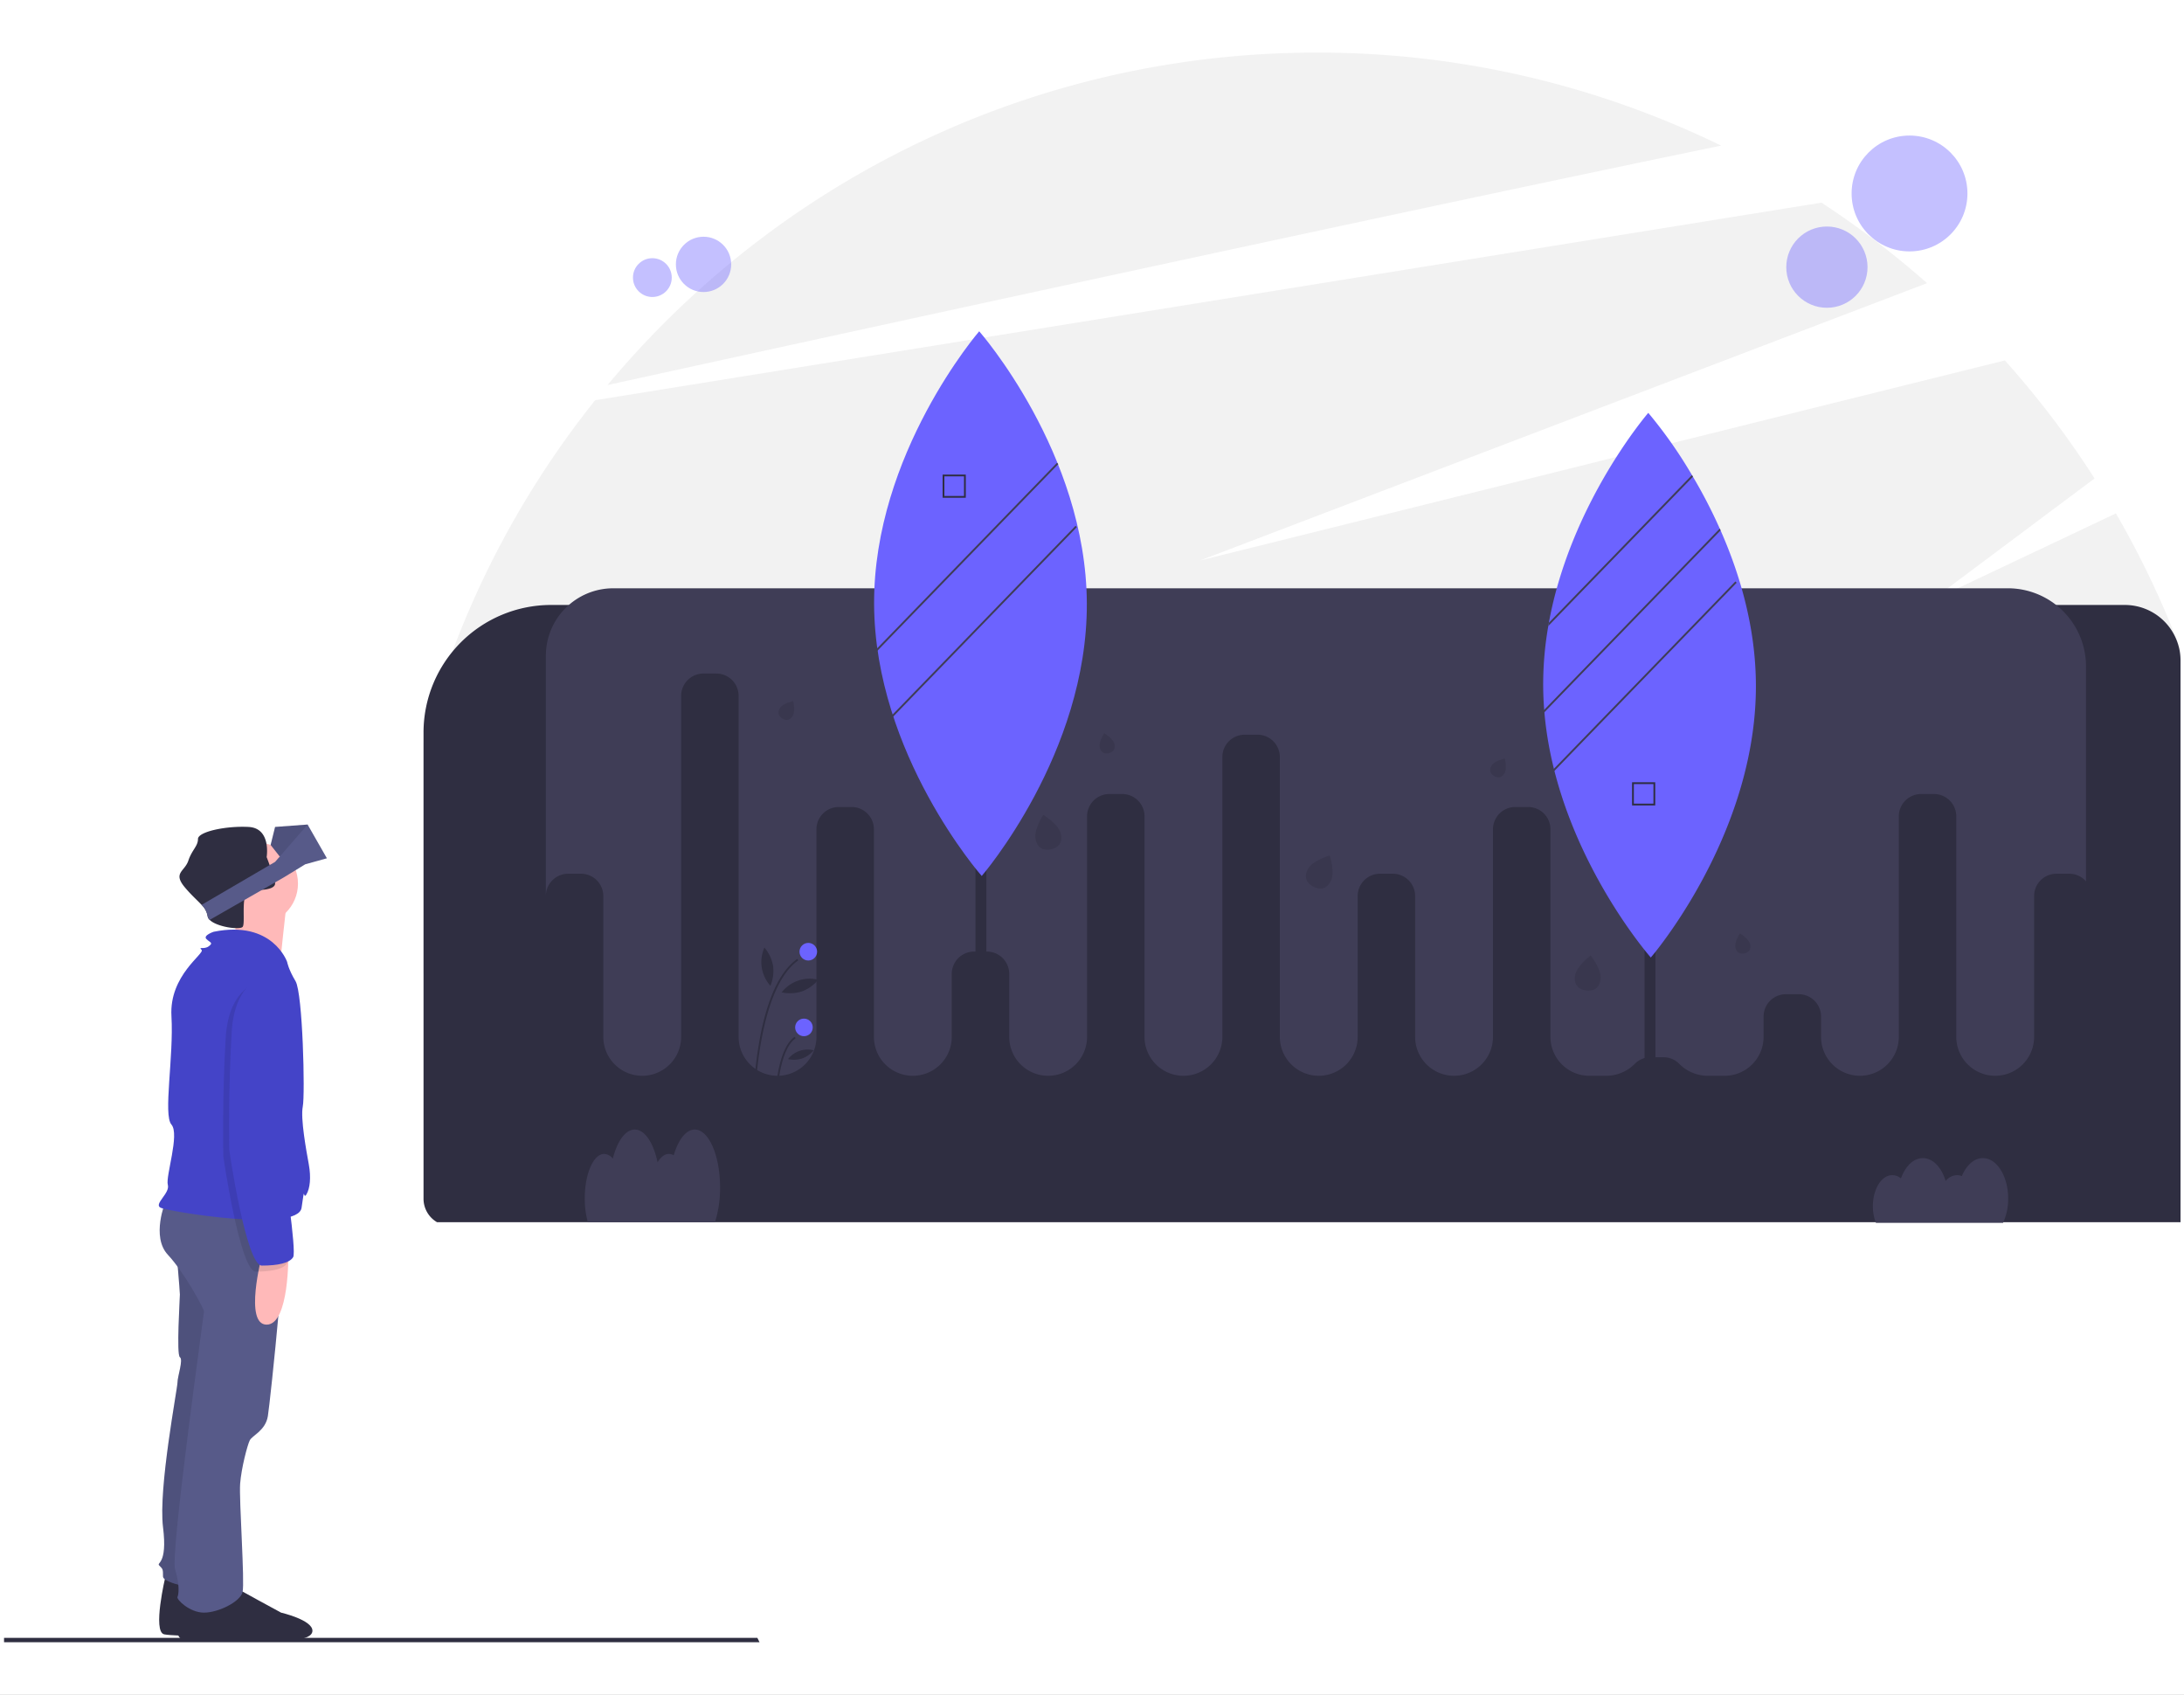 <svg xmlns="http://www.w3.org/2000/svg" xmlns:xlink="http://www.w3.org/1999/xlink" width="1080" height="838" viewBox="0 0 1080 838">
  <rect x="0" y="0" width="1080" height="838" fill="#808080" stroke="none"/>
  <defs>
    <clipPath id="clip-swiperFourGraphic">
      <rect width="1080" height="838"/>
    </clipPath>
  </defs>
  <g id="swiperFourGraphic" clip-path="url(#clip-swiperFourGraphic)">
    <rect width="1080" height="838" fill="#fff"/>
    <g id="Group_160" data-name="Group 160" transform="translate(2 26.001)">
      <path id="Path_471" data-name="Path 471" d="M1164.347,377.4V537.765H295.5V423.523a454.249,454.249,0,0,1,84.878-169.379L986.8,156.462A458.584,458.584,0,0,1,1039,196.257L679.515,333.384l397.974-98.918a457.929,457.929,0,0,1,44.35,58.354l-81.22,60.727,91.77-43.433a456.7,456.7,0,0,1,22.977,45.266Q1160.133,366.255,1164.347,377.4Z" transform="translate(-88.063 -82.262)" fill="#f2f2f2"/>
      <path id="Path_472" data-name="Path 472" d="M929.955,134.145a454.561,454.561,0,0,0-199.911-46c-140.986,0-267.035,63.929-350.756,164.374C522.654,221.1,772.265,166.725,929.955,134.145Z" transform="translate(-80.852 -88.141)" fill="#f2f2f2"/>
      <path id="Path_473" data-name="Path 473" d="M1164.347,367.168V644.815H302.19A13.43,13.43,0,0,1,295.5,633.2V402.71a63.084,63.084,0,0,1,63.1-63.092H1136.8a27.552,27.552,0,0,1,27.551,27.548Z" transform="translate(-88.063 -66.5)" fill="#2f2e41"/>
      <path id="Path_474" data-name="Path 474" d="M1022.322,611.429c0-11.036-5.6-19.983-12.508-19.983-4.342,0-8.166,3.536-10.409,8.9a6.274,6.274,0,0,0-2.391-.479,7.494,7.494,0,0,0-5.6,2.885c-2.022-6.691-6.308-11.307-11.271-11.307-4.639,0-8.686,4.038-10.845,10.032a6.834,6.834,0,0,0-4.281-1.61c-5.3,0-9.6,6.866-9.6,15.336a22.348,22.348,0,0,0,1.513,8.258h62.87A28.42,28.42,0,0,0,1022.322,611.429Z" transform="translate(-31.272 -44.828)" fill="#3f3d56"/>
      <path id="Path_475" data-name="Path 475" d="M435.823,607.04c0-15.8-5.6-28.6-12.509-28.6-4.342,0-8.166,5.061-10.408,12.741a4.7,4.7,0,0,0-2.391-.686c-2.091,0-4.024,1.534-5.6,4.129-2.022-9.577-6.309-16.184-11.271-16.184-4.64,0-8.686,5.78-10.846,14.359a5.809,5.809,0,0,0-4.281-2.3c-5.3,0-9.6,9.828-9.6,21.951a44.42,44.42,0,0,0,1.512,11.819H433.3a55.964,55.964,0,0,0,2.523-17.222Z" transform="translate(-81.745 -45.947)" fill="#3f3d56"/>
      <path id="Path_476" data-name="Path 476" d="M362.195,473.165h6.415a11.03,11.03,0,0,1,11,11v69.654a19.247,19.247,0,0,0,19.247,19.246h0A19.247,19.247,0,0,0,418.1,553.817V385.18a11.03,11.03,0,0,1,11-11h6.416a11.03,11.03,0,0,1,11,11V553.818a19.247,19.247,0,0,0,19.247,19.247h0a19.247,19.247,0,0,0,19.247-19.247V451.169a11.03,11.03,0,0,1,11-11h6.416a11.03,11.03,0,0,1,11,11V553.818a19.247,19.247,0,0,0,19.247,19.247h0a19.247,19.247,0,0,0,19.247-19.247V522.656a11.03,11.03,0,0,1,11-11h6.416a11.03,11.03,0,0,1,11,11v31.161a19.247,19.247,0,0,0,19.247,19.247h0a19.247,19.247,0,0,0,19.246-19.247V444.753a11.03,11.03,0,0,1,11-11h6.416a11.031,11.031,0,0,1,11,11V553.818a19.247,19.247,0,0,0,19.247,19.247h0a19.247,19.247,0,0,0,19.247-19.247V415.425a11.03,11.03,0,0,1,11-11h6.415a11.03,11.03,0,0,1,11,11V553.818a19.247,19.247,0,0,0,19.247,19.247h0a19.247,19.247,0,0,0,19.246-19.247V484.164a11.03,11.03,0,0,1,11-11h6.415a11.031,11.031,0,0,1,11,11v69.654a19.247,19.247,0,0,0,19.247,19.246h0a19.247,19.247,0,0,0,19.247-19.246V451.169a11.03,11.03,0,0,1,11-11h6.416a11.03,11.03,0,0,1,11,11V553.818a19.247,19.247,0,0,0,19.247,19.247h8.591a19.881,19.881,0,0,0,13.94-5.979,10.937,10.937,0,0,1,7.714-3.187h6.416a10.936,10.936,0,0,1,7.714,3.186,19.88,19.88,0,0,0,13.94,5.978h8.591a19.247,19.247,0,0,0,19.247-19.247V543.736a11.03,11.03,0,0,1,11-11h6.416a11.03,11.03,0,0,1,11,11v10.082A19.247,19.247,0,0,0,1001,573.064h0a19.246,19.246,0,0,0,19.246-19.247V444.753a11.031,11.031,0,0,1,11-11h6.415a11.03,11.03,0,0,1,11,11V553.817a19.247,19.247,0,0,0,19.247,19.246h0a19.246,19.246,0,0,0,19.247-19.246V484.163a11.031,11.031,0,0,1,11-11h6.415a10.97,10.97,0,0,1,8.249,3.76V370.679a38.655,38.655,0,0,0-38.656-38.655H384.529A33.334,33.334,0,0,0,351.2,365.357V484.164A11.031,11.031,0,0,1,362.195,473.165Z" transform="translate(-83.27 -67.153)" fill="#3f3d56"/>
      <rect id="Rectangle_1100" data-name="Rectangle 1100" width="5.384" height="212.679" transform="translate(811.23 285.439)" fill="#2f2e41"/>
      <path id="Path_477" data-name="Path 477" d="M910.493,386.573c.3,65.008-39.639,119.439-49.693,132.105-1.457,1.824-2.282,2.786-2.282,2.786s-1.146-1.3-3.1-3.758C844.89,504.481,810.851,457.712,805.9,400.2c-.037-.4-.073-.806-.1-1.21q-.467-5.9-.5-11.942a167.733,167.733,0,0,1,2.529-29.475c.082-.541.183-1.072.275-1.613,10.814-59.435,49.17-103.8,49.17-103.8a225.421,225.421,0,0,1,21.6,30.758c.166.275.33.55.486.825a251.514,251.514,0,0,1,13.262,25.635c.147.3.275.6.4.907C902.594,331.94,910.366,358.216,910.493,386.573Z" transform="translate(-44.19 -74.026)" fill="#6c63ff"/>
      <rect id="Rectangle_1101" data-name="Rectangle 1101" width="5.384" height="212.679" transform="translate(480.372 245.113)" fill="#2f2e41"/>
      <path id="Path_478" data-name="Path 478" d="M605.854,349.438c.343,74.368-51.979,134.9-51.979,134.9S501,424.291,500.654,349.923s51.979-134.9,51.979-134.9S605.512,275.07,605.854,349.438Z" transform="translate(-70.408 -77.222)" fill="#6c63ff"/>
      <path id="Path_479" data-name="Path 479" d="M464.147,390.744c-1.486,2.371-3.415,2.315-5.153,1.225s-2.629-2.8-1.143-5.172,6.525-3.413,6.525-3.413S465.634,388.373,464.147,390.744Z" transform="translate(-74.156 -62.733)" opacity="0.1"/>
      <path id="Path_480" data-name="Path 480" d="M788.2,416.9c-1.487,2.371-3.415,2.315-5.154,1.225s-2.629-2.8-1.143-5.172,6.525-3.413,6.525-3.413S789.685,414.533,788.2,416.9Z" transform="translate(-46.268 -60.482)" opacity="0.1"/>
      <path id="Path_481" data-name="Path 481" d="M610.651,403.345c.625,2.727-.778,4.051-2.778,4.51s-3.84-.122-4.465-2.849,2.2-7.027,2.2-7.027S610.026,400.618,610.651,403.345Z" transform="translate(-61.572 -61.477)" opacity="0.1"/>
      <path id="Path_482" data-name="Path 482" d="M900.1,494.485c.626,2.727-.777,4.051-2.777,4.51s-3.84-.121-4.466-2.849,2.2-7.027,2.2-7.027S899.478,491.757,900.1,494.485Z" transform="translate(-36.663 -53.634)" opacity="0.1"/>
      <path id="Path_483" data-name="Path 483" d="M586.653,444.441c1.075,4.687-1.336,6.963-4.774,7.752s-6.6-.209-7.675-4.9,3.782-12.078,3.782-12.078S585.577,439.753,586.653,444.441Z" transform="translate(-64.091 -58.272)" opacity="0.1"/>
      <path id="Path_484" data-name="Path 484" d="M709.572,466.317c-2.254,4.248-5.566,4.392-8.682,2.739s-4.854-4.476-2.6-8.724,10.762-6.66,10.762-6.66S711.826,462.068,709.572,466.317Z" transform="translate(-53.487 -56.684)" opacity="0.1"/>
      <path id="Path_485" data-name="Path 485" d="M832.454,510.884c-.627,4.768-3.68,6.061-7.177,5.6s-6.112-2.5-5.486-7.265,7.754-10,7.754-10S833.081,506.116,832.454,510.884Z" transform="translate(-42.951 -52.765)" opacity="0.1"/>
      <rect id="Rectangle_1102" data-name="Rectangle 1102" width="130.604" height="0.917" transform="matrix(0.696, -0.718, 0.718, 0.696, 429.791, 296.6)" fill="#3f3d56"/>
      <rect id="Rectangle_1103" data-name="Rectangle 1103" width="130.604" height="0.917" transform="matrix(0.696, -0.718, 0.718, 0.696, 438.956, 327.761)" fill="#3f3d56"/>
      <path id="Path_486" data-name="Path 486" d="M879.16,281.3l-71.533,73.834c.083-.541.184-1.072.275-1.613l70.773-73.045C878.839,280.754,879,281.029,879.16,281.3Z" transform="translate(-43.99 -71.589)" fill="#3f3d56"/>
      <rect id="Rectangle_1104" data-name="Rectangle 1104" width="130.604" height="0.917" transform="translate(765.268 355.291) rotate(-45.909)" fill="#3f3d56"/>
      <path id="Path_487" data-name="Path 487" d="M893.132,305.749l-87.123,89.918-1.292,1.338-.66-.642,1.852-1.906,86.82-89.616C892.876,305.144,893,305.447,893.132,305.749Z" transform="translate(-44.297 -69.492)" fill="#3f3d56"/>
      <path id="Path_488" data-name="Path 488" d="M543.309,291.718H531.848v-11.46h11.461Zm-10.579-.882h9.7v-9.7h-9.7Z" transform="translate(-67.723 -71.608)" fill="#2f2e41"/>
      <path id="Path_489" data-name="Path 489" d="M857.233,431.8H845.772V420.342h11.461Zm-10.58-.882h9.7v-9.7h-9.7Z" transform="translate(-40.707 -59.553)" fill="#2f2e41"/>
      <circle id="Ellipse_53" data-name="Ellipse 53" cx="13.674" cy="13.674" r="13.674" transform="translate(332.229 91.047)" fill="#6c63ff" opacity="0.4"/>
      <circle id="Ellipse_54" data-name="Ellipse 54" cx="9.592" cy="9.592" r="9.592" transform="translate(311.002 101.66)" fill="#6c63ff" opacity="0.4"/>
      <circle id="Ellipse_55" data-name="Ellipse 55" cx="28.639" cy="28.639" r="28.639" transform="translate(913.633 41.022)" fill="#6c63ff" opacity="0.4"/>
      <circle id="Ellipse_56" data-name="Ellipse 56" cx="20.09" cy="20.09" r="20.09" transform="translate(881.323 85.998)" fill="#6c63ff" opacity="0.4"/>
      <path id="Path_490" data-name="Path 490" d="M446.572,569.452l-.871-.017a201.913,201.913,0,0,1,3.09-28.85c3.764-20.4,10.023-33.8,18.6-39.829l.5.712C447.852,515.541,446.582,568.914,446.572,569.452Z" transform="translate(-75.137 -52.632)" fill="#2f2e41"/>
      <path id="Path_491" data-name="Path 491" d="M456.59,566.192l-.871-.017c.019-.964.563-23.683,9.507-29.962l.5.713C457.144,542.951,456.594,565.96,456.59,566.192Z" transform="translate(-74.275 -49.581)" fill="#2f2e41"/>
      <circle id="Ellipse_57" data-name="Ellipse 57" cx="4.352" cy="4.352" r="4.352" transform="translate(393.357 440.21)" fill="#6c63ff"/>
      <circle id="Ellipse_58" data-name="Ellipse 58" cx="4.352" cy="4.352" r="4.352" transform="translate(391.202 477.639)" fill="#6c63ff"/>
      <path id="Path_492" data-name="Path 492" d="M455.113,504.6a19.336,19.336,0,0,1-1.314,9.9,17.618,17.618,0,0,1-2.962-18.919A19.332,19.332,0,0,1,455.113,504.6Z" transform="translate(-74.826 -53.078)" fill="#2f2e41"/>
      <path id="Path_493" data-name="Path 493" d="M468.544,516.07a19.337,19.337,0,0,1-9.975.431,17.619,17.619,0,0,1,18.114-6.213A19.338,19.338,0,0,1,468.544,516.07Z" transform="translate(-74.03 -51.857)" fill="#2f2e41"/>
      <path id="Path_494" data-name="Path 494" d="M468.455,546.441a13.551,13.551,0,0,1-6.992.3,12.35,12.35,0,0,1,12.7-4.355A13.549,13.549,0,0,1,468.455,546.441Z" transform="translate(-73.78 -49.081)" fill="#2f2e41"/>
      <path id="Path_495" data-name="Path 495" d="M373.6,723.889H0v-2.172H372.518Z" transform="translate(0 62.11)" fill="#2f2e41"/>
      <path id="Path_496" data-name="Path 496" d="M178.231,781.92s-6.554,27.408-.6,28.6,35.154.807,42.3,2,22.046-.807,22.046-6.17-15.492-8.937-15.492-8.937S204.447,785.5,203.851,784.9,178.231,781.92,178.231,781.92Z" transform="translate(-98.421 -28.436)" fill="#2f2e41"/>
      <path id="Path_497" data-name="Path 497" d="M183.611,633.481s1.787,20.258,1.787,22.046-1.787,29.791,0,30.983-1.192,9.533-1.192,12.512-9.533,52.433-7.15,71.5-3.575,17.279-1.788,19.065,1.788,1.788,1.788,5.363,19.067,6.555,19.067,6.555l20.854-131.678L206.252,630.5Z" transform="translate(-98.439 -41.466)" fill="#575a89"/>
      <path id="Path_498" data-name="Path 498" d="M183.611,633.481s1.787,20.258,1.787,22.046-1.787,29.791,0,30.983-1.192,9.533-1.192,12.512-9.533,52.433-7.15,71.5-3.575,17.279-1.788,19.065,1.788,1.788,1.788,5.363,19.067,6.555,19.067,6.555l20.854-131.678L206.252,630.5Z" transform="translate(-98.439 -41.466)" opacity="0.1"/>
      <path id="Path_499" data-name="Path 499" d="M185.876,789.843s-5.958,21.449,0,22.641,35.154-1.365,42.3-.173,22.046,1.365,22.046-4-15.491-8.937-15.491-8.937-22.046-11.917-22.642-12.513S185.876,789.843,185.876,789.843Z" transform="translate(-97.725 -28.016)" fill="#2f2e41"/>
      <path id="Path_500" data-name="Path 500" d="M178.211,611.3s-7.15,17.279,1.192,26.216,17.875,26.812,17.875,28-16.683,119.762-14.3,127.508,1.787,12.512,1.192,13.7,5.958,7.746,13.108,7.746,17.875-5.362,19.067-10.129-1.788-45.879-1.192-53.625,3.575-19.067,4.767-21.45,7.746-4.767,8.937-11.916,10.725-98.312,7.746-101.291S178.211,611.3,178.211,611.3Z" transform="translate(-98.402 -43.119)" fill="#575a89"/>
      <circle id="Ellipse_59" data-name="Ellipse 59" cx="20.258" cy="20.258" r="20.258" transform="translate(104.834 390.625)" fill="#ffb9b9"/>
      <path id="Path_501" data-name="Path 501" d="M208.159,476.012s4.171,22.046,1.192,24.429,22.642,5.958,22.642,5.958,2.979-29.2,3.575-32.175S208.159,476.012,208.159,476.012Z" transform="translate(-95.579 -55)" fill="#ffb9b9"/>
      <path id="Path_502" data-name="Path 502" d="M238.424,503.391s-7.15-20.854-36.346-14.9c0,0-5.362,1.787-3.575,3.575s3.575,1.787,1.192,3.575-5.362,0-3.575,1.787-16.087,12.513-14.9,32.771-4.171,48.858,0,53.625-2.979,25.621-1.788,29.792-7.15,9.533-3.575,11.32,67.925,12.512,69.712,0,.6-3.575,2.383-6.554,2.383-8.341,1.192-14.9-4.171-22.641-2.979-28.6,0-56.008-3.575-61.966S238.424,503.391,238.424,503.391Z" transform="translate(-98.436 -53.779)" fill="#4444c8"/>
      <path id="Path_503" data-name="Path 503" d="M222.141,636.083s-8.938,33.962,2.383,33.962,10.725-35.154,10.725-35.154Z" transform="translate(-94.664 -41.089)" fill="#ffb9b9"/>
      <path id="Path_504" data-name="Path 504" d="M231.656,468.691c0,1.728-2.5,2.824-6.381,3.075h-.006a32.471,32.471,0,0,1-4.934-.1c-2.479-.226-3.5,2.1-3.926,5.178-.691,5.07.274,12.179-.84,13.293-1.537,1.537-12.745-.006-16.248-3.492a3.238,3.238,0,0,1-1.031-1.871,9.956,9.956,0,0,0-2.991-5.559c-2.068-2.258-5.011-4.761-8.33-8.741-5.958-7.15,0-7.746,1.787-13.108s4.767-7.15,4.767-10.725,13.7-6.554,25.025-5.958,8.937,14.9,8.937,14.9.673,1.728,1.478,3.956a62.132,62.132,0,0,1,2.645,8.592,4.334,4.334,0,0,1,.048.56Z" transform="translate(-97.625 -57.808)" fill="#2f2e41"/>
      <path id="Path_505" data-name="Path 505" d="M139.671,356.8v-5.362l-16.087,1.192-2.2,8.9,4.51,5.727,10.8-6.879Z" transform="translate(10.446 30.245)" fill="#575a89"/>
      <path id="Path_506" data-name="Path 506" d="M139.671,356.8v-5.362l-16.087,1.192-2.2,8.9,4.51,5.727,10.8-6.879Z" transform="translate(10.446 30.245)" opacity="0.1"/>
      <path id="Path_507" data-name="Path 507" d="M256.411,456.267l-10.725,2.979L234.961,465.8l-4.218,2.419-6.334,3.635H224.4l-8.86,5.083-17.088,9.8a3.238,3.238,0,0,1-1.031-1.871,9.956,9.956,0,0,0-2.991-5.559l33.664-19.68,2.693-1.573,16.087-18.47Z" transform="translate(-96.76 -57.896)" fill="#575a89"/>
      <path id="Path_508" data-name="Path 508" d="M227.564,510.356s-20.258-1.192-22.046,28.6-1.192,57.8-1.192,58.392,8.342,57.2,16.087,57.2,13.7-1.192,15.492-4.171-4.767-45.879-4.767-45.879-2.979-45.283,1.787-59.583S238.289,512.143,227.564,510.356Z" transform="translate(-95.917 -51.807)" opacity="0.1"/>
      <path id="Path_509" data-name="Path 509" d="M230.307,507.612s-20.258-1.192-22.046,28.6-1.192,57.8-1.192,58.391,8.342,57.2,16.087,57.2,13.7-1.192,15.492-4.171-4.767-45.879-4.767-45.879-2.979-45.283,1.788-59.583S241.032,509.4,230.307,507.612Z" transform="translate(-95.681 -52.043)" fill="#4444c8"/>
    </g>
  </g>
</svg>
